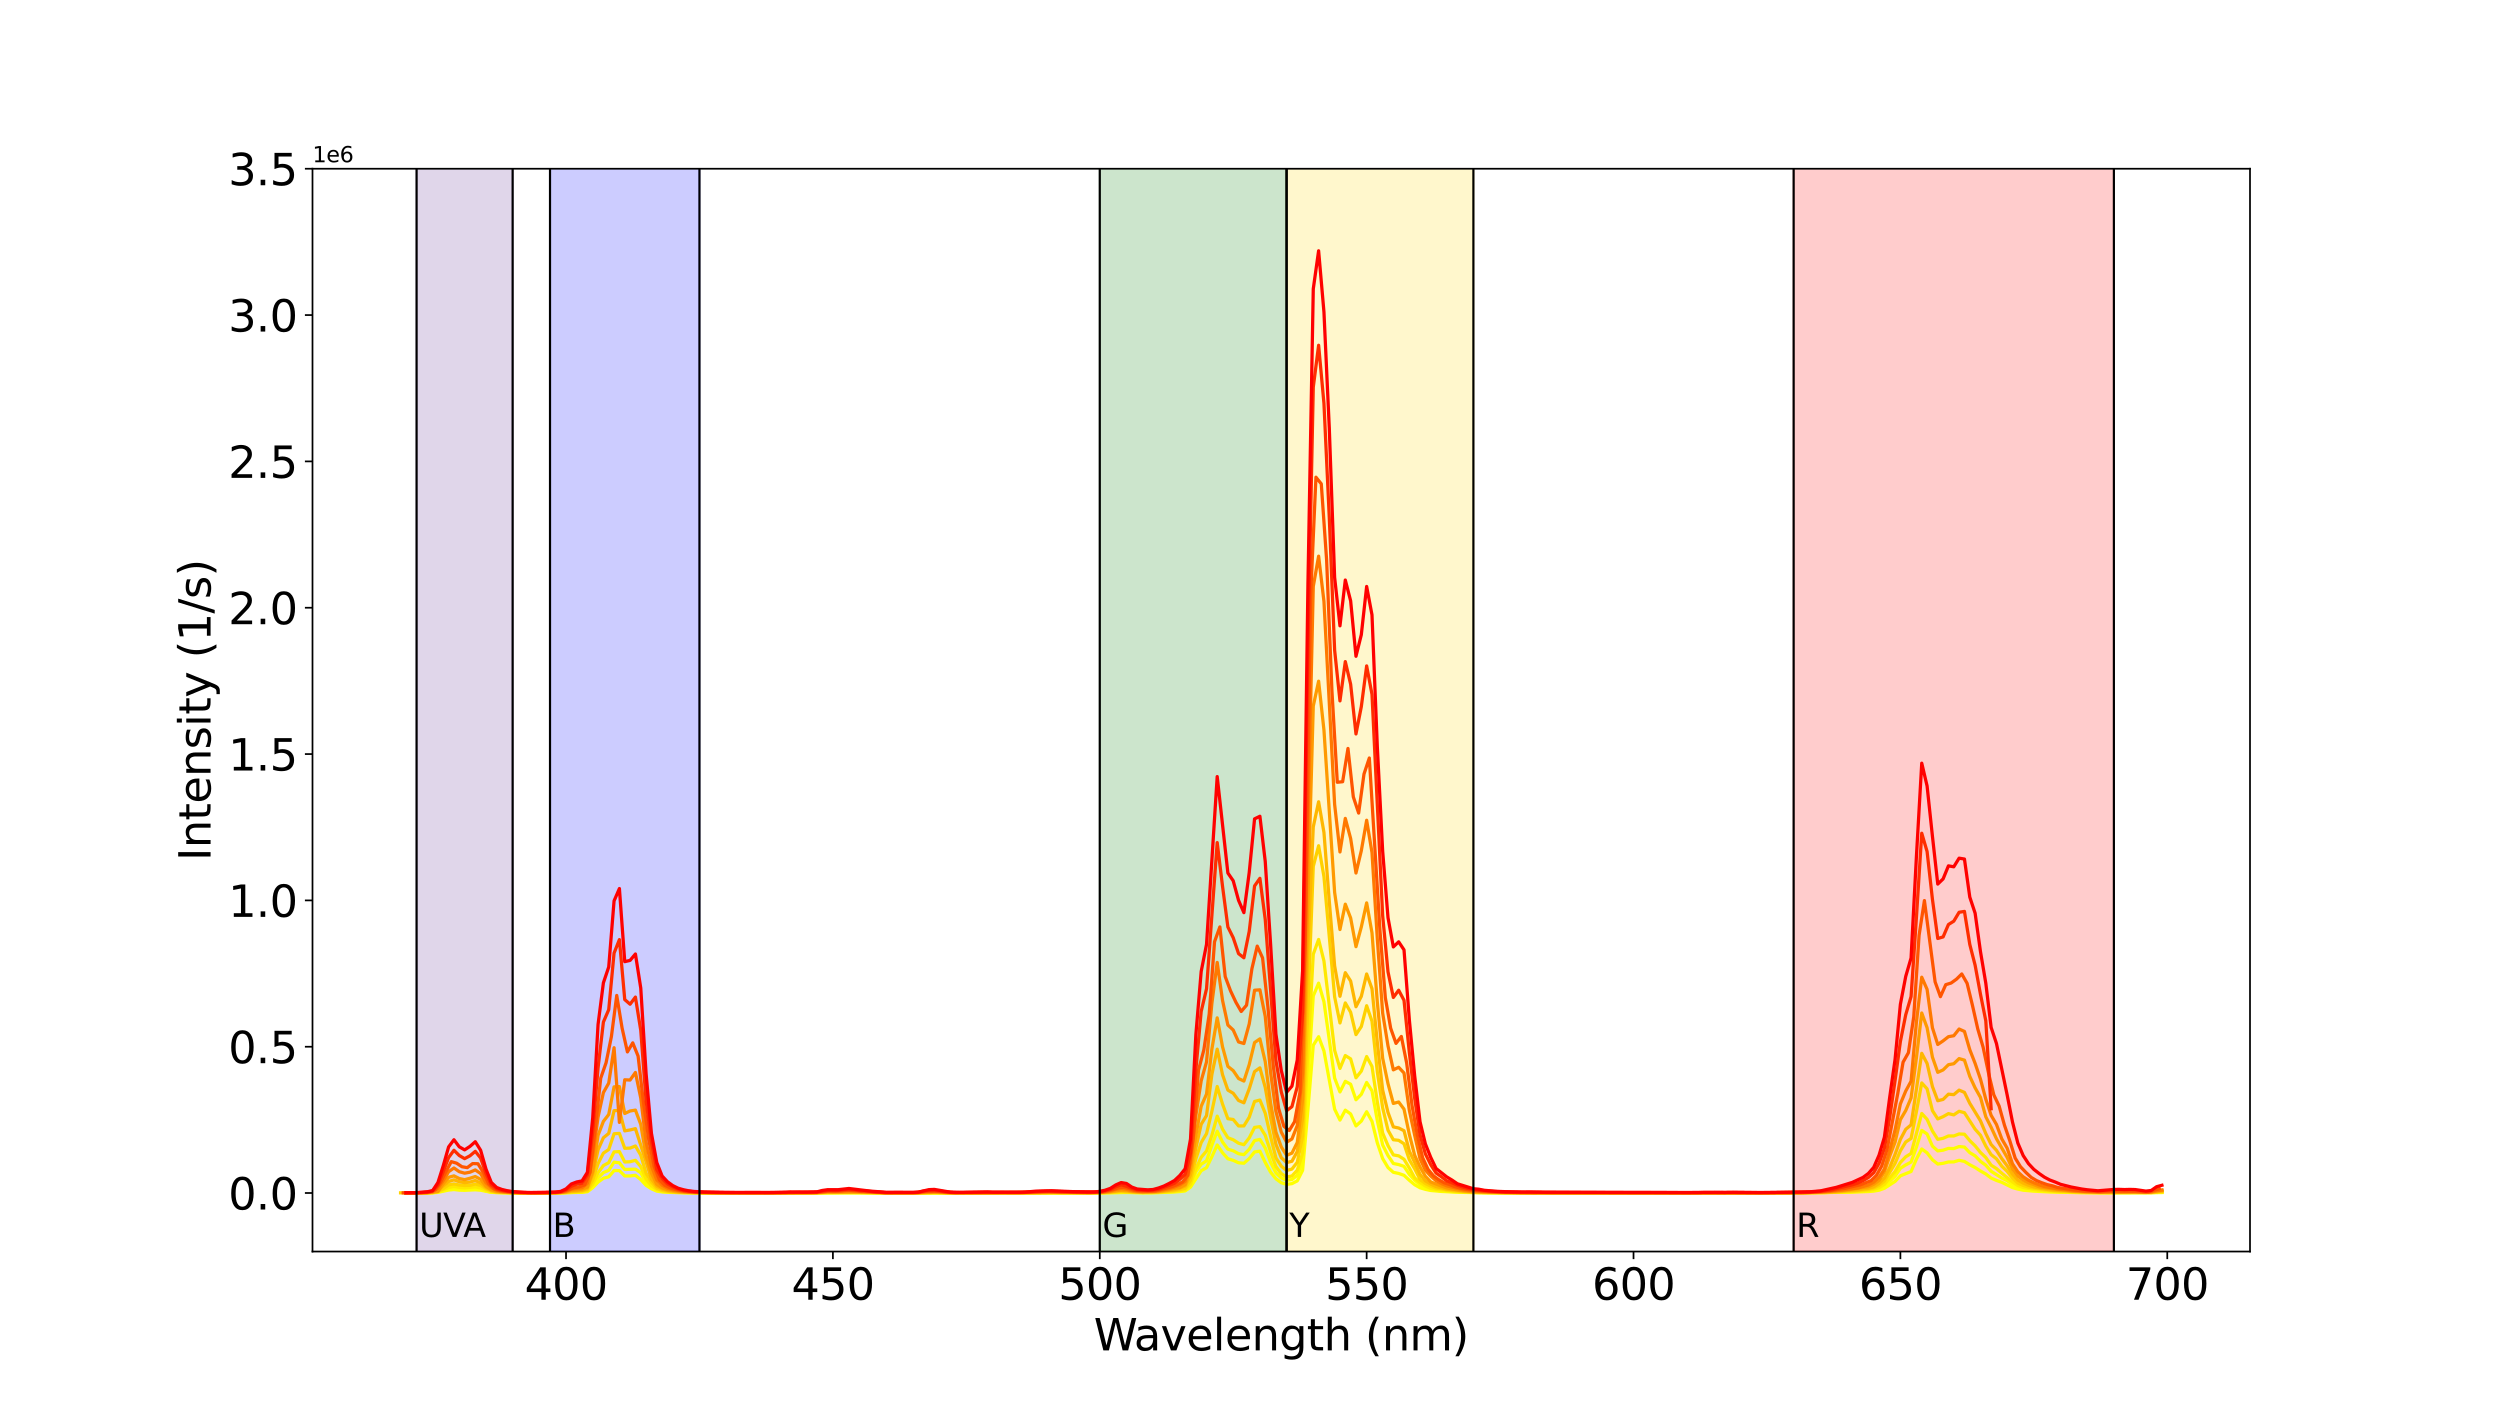 <?xml version="1.0" encoding="utf-8" standalone="no"?>
<!DOCTYPE svg PUBLIC "-//W3C//DTD SVG 1.1//EN"
  "http://www.w3.org/Graphics/SVG/1.1/DTD/svg11.dtd">
<svg xmlns:xlink="http://www.w3.org/1999/xlink" width="1152pt" height="648pt" viewBox="0 0 1152 648" xmlns="http://www.w3.org/2000/svg" version="1.1">
 <defs>
  <style type="text/css">*{stroke-linejoin: round; stroke-linecap: butt}</style>
 </defs>
 <g id="figure_1">
  <g id="patch_1">
   <path d="M 0 648 
L 1152 648 
L 1152 0 
L 0 0 
z
" style="fill: #ffffff"/>
  </g>
  <g id="axes_1">
   <g id="patch_2">
    <path d="M 144 576.72 
L 1036.8 576.72 
L 1036.8 77.76 
L 144 77.76 
z
" style="fill: #ffffff"/>
   </g>
   <g id="PolyCollection_1">
    <defs>
     <path id="m4d9929a871" d="M 236.231 -71.28 
L 191.96 -71.28 
L 191.96 -637.667 
L 236.231 -637.667 
L 236.231 -637.667 
L 236.231 -71.28 
z
" style="stroke: #663399; stroke-opacity: 0.2"/>
    </defs>
    <g clip-path="url(#pae3bebfdba)">
     <use xlink:href="#m4d9929a871" x="0" y="648" style="fill: #663399; fill-opacity: 0.2; stroke: #663399; stroke-opacity: 0.2"/>
    </g>
   </g>
   <g id="PolyCollection_2">
    <defs>
     <path id="m96d0d1ee22" d="M 322.314 -71.28 
L 253.448 -71.28 
L 253.448 -637.667 
L 322.314 -637.667 
L 322.314 -637.667 
L 322.314 -71.28 
z
" style="stroke: #0000ff; stroke-opacity: 0.2"/>
    </defs>
    <g clip-path="url(#pae3bebfdba)">
     <use xlink:href="#m96d0d1ee22" x="0" y="648" style="fill: #0000ff; fill-opacity: 0.2; stroke: #0000ff; stroke-opacity: 0.2"/>
    </g>
   </g>
   <g id="PolyCollection_3">
    <defs>
     <path id="m13f01f13e1" d="M 592.86 -71.28 
L 506.777 -71.28 
L 506.777 -637.667 
L 592.86 -637.667 
L 592.86 -637.667 
L 592.86 -71.28 
z
" style="stroke: #008000; stroke-opacity: 0.2"/>
    </defs>
    <g clip-path="url(#pae3bebfdba)">
     <use xlink:href="#m13f01f13e1" x="0" y="648" style="fill: #008000; fill-opacity: 0.2; stroke: #008000; stroke-opacity: 0.2"/>
    </g>
   </g>
   <g id="PolyCollection_4">
    <defs>
     <path id="m89b5e23477" d="M 678.942 -71.28 
L 592.86 -71.28 
L 592.86 -637.667 
L 678.942 -637.667 
L 678.942 -637.667 
L 678.942 -71.28 
z
" style="stroke: #ffd700; stroke-opacity: 0.2"/>
    </defs>
    <g clip-path="url(#pae3bebfdba)">
     <use xlink:href="#m89b5e23477" x="0" y="648" style="fill: #ffd700; fill-opacity: 0.2; stroke: #ffd700; stroke-opacity: 0.2"/>
    </g>
   </g>
   <g id="PolyCollection_5">
    <defs>
     <path id="me1878e9922" d="M 974.083 -71.28 
L 826.512 -71.28 
L 826.512 -637.667 
L 974.083 -637.667 
L 974.083 -637.667 
L 974.083 -71.28 
z
" style="stroke: #ff0000; stroke-opacity: 0.2"/>
    </defs>
    <g clip-path="url(#pae3bebfdba)">
     <use xlink:href="#me1878e9922" x="0" y="648" style="fill: #ff0000; fill-opacity: 0.2; stroke: #ff0000; stroke-opacity: 0.2"/>
    </g>
   </g>
   <g id="matplotlib.axis_1">
    <g id="xtick_1">
     <g id="line2d_1">
      <defs>
       <path id="m16ff7da521" d="M 0 0 
L 0 3.5 
" style="stroke: #000000; stroke-width: 0.8"/>
      </defs>
      <g>
       <use xlink:href="#m16ff7da521" x="260.826" y="576.72" style="stroke: #000000; stroke-width: 0.8"/>
      </g>
     </g>
     <g id="text_1">
      <!-- 400 -->
      <g transform="translate(241.739 598.917) scale(0.2 -0.2)">
       <defs>
        <path id="DejaVuSans-34" d="M 2419 4116 
L 825 1625 
L 2419 1625 
L 2419 4116 
z
M 2253 4666 
L 3047 4666 
L 3047 1625 
L 3713 1625 
L 3713 1100 
L 3047 1100 
L 3047 0 
L 2419 0 
L 2419 1100 
L 313 1100 
L 313 1709 
L 2253 4666 
z
" transform="scale(0.016)"/>
        <path id="DejaVuSans-30" d="M 2034 4250 
Q 1547 4250 1301 3770 
Q 1056 3291 1056 2328 
Q 1056 1369 1301 889 
Q 1547 409 2034 409 
Q 2525 409 2770 889 
Q 3016 1369 3016 2328 
Q 3016 3291 2770 3770 
Q 2525 4250 2034 4250 
z
M 2034 4750 
Q 2819 4750 3233 4129 
Q 3647 3509 3647 2328 
Q 3647 1150 3233 529 
Q 2819 -91 2034 -91 
Q 1250 -91 836 529 
Q 422 1150 422 2328 
Q 422 3509 836 4129 
Q 1250 4750 2034 4750 
z
" transform="scale(0.016)"/>
       </defs>
       <use xlink:href="#DejaVuSans-34"/>
       <use xlink:href="#DejaVuSans-30" x="63.623"/>
       <use xlink:href="#DejaVuSans-30" x="127.246"/>
      </g>
     </g>
    </g>
    <g id="xtick_2">
     <g id="line2d_2">
      <g>
       <use xlink:href="#m16ff7da521" x="383.802" y="576.72" style="stroke: #000000; stroke-width: 0.8"/>
      </g>
     </g>
     <g id="text_2">
      <!-- 450 -->
      <g transform="translate(364.714 598.917) scale(0.2 -0.2)">
       <defs>
        <path id="DejaVuSans-35" d="M 691 4666 
L 3169 4666 
L 3169 4134 
L 1269 4134 
L 1269 2991 
Q 1406 3038 1543 3061 
Q 1681 3084 1819 3084 
Q 2600 3084 3056 2656 
Q 3513 2228 3513 1497 
Q 3513 744 3044 326 
Q 2575 -91 1722 -91 
Q 1428 -91 1123 -41 
Q 819 9 494 109 
L 494 744 
Q 775 591 1075 516 
Q 1375 441 1709 441 
Q 2250 441 2565 725 
Q 2881 1009 2881 1497 
Q 2881 1984 2565 2268 
Q 2250 2553 1709 2553 
Q 1456 2553 1204 2497 
Q 953 2441 691 2322 
L 691 4666 
z
" transform="scale(0.016)"/>
       </defs>
       <use xlink:href="#DejaVuSans-34"/>
       <use xlink:href="#DejaVuSans-35" x="63.623"/>
       <use xlink:href="#DejaVuSans-30" x="127.246"/>
      </g>
     </g>
    </g>
    <g id="xtick_3">
     <g id="line2d_3">
      <g>
       <use xlink:href="#m16ff7da521" x="506.777" y="576.72" style="stroke: #000000; stroke-width: 0.8"/>
      </g>
     </g>
     <g id="text_3">
      <!-- 500 -->
      <g transform="translate(487.689 598.917) scale(0.2 -0.2)">
       <use xlink:href="#DejaVuSans-35"/>
       <use xlink:href="#DejaVuSans-30" x="63.623"/>
       <use xlink:href="#DejaVuSans-30" x="127.246"/>
      </g>
     </g>
    </g>
    <g id="xtick_4">
     <g id="line2d_4">
      <g>
       <use xlink:href="#m16ff7da521" x="629.752" y="576.72" style="stroke: #000000; stroke-width: 0.8"/>
      </g>
     </g>
     <g id="text_4">
      <!-- 550 -->
      <g transform="translate(610.665 598.917) scale(0.2 -0.2)">
       <use xlink:href="#DejaVuSans-35"/>
       <use xlink:href="#DejaVuSans-35" x="63.623"/>
       <use xlink:href="#DejaVuSans-30" x="127.246"/>
      </g>
     </g>
    </g>
    <g id="xtick_5">
     <g id="line2d_5">
      <g>
       <use xlink:href="#m16ff7da521" x="752.727" y="576.72" style="stroke: #000000; stroke-width: 0.8"/>
      </g>
     </g>
     <g id="text_5">
      <!-- 600 -->
      <g transform="translate(733.64 598.917) scale(0.2 -0.2)">
       <defs>
        <path id="DejaVuSans-36" d="M 2113 2584 
Q 1688 2584 1439 2293 
Q 1191 2003 1191 1497 
Q 1191 994 1439 701 
Q 1688 409 2113 409 
Q 2538 409 2786 701 
Q 3034 994 3034 1497 
Q 3034 2003 2786 2293 
Q 2538 2584 2113 2584 
z
M 3366 4563 
L 3366 3988 
Q 3128 4100 2886 4159 
Q 2644 4219 2406 4219 
Q 1781 4219 1451 3797 
Q 1122 3375 1075 2522 
Q 1259 2794 1537 2939 
Q 1816 3084 2150 3084 
Q 2853 3084 3261 2657 
Q 3669 2231 3669 1497 
Q 3669 778 3244 343 
Q 2819 -91 2113 -91 
Q 1303 -91 875 529 
Q 447 1150 447 2328 
Q 447 3434 972 4092 
Q 1497 4750 2381 4750 
Q 2619 4750 2861 4703 
Q 3103 4656 3366 4563 
z
" transform="scale(0.016)"/>
       </defs>
       <use xlink:href="#DejaVuSans-36"/>
       <use xlink:href="#DejaVuSans-30" x="63.623"/>
       <use xlink:href="#DejaVuSans-30" x="127.246"/>
      </g>
     </g>
    </g>
    <g id="xtick_6">
     <g id="line2d_6">
      <g>
       <use xlink:href="#m16ff7da521" x="875.702" y="576.72" style="stroke: #000000; stroke-width: 0.8"/>
      </g>
     </g>
     <g id="text_6">
      <!-- 650 -->
      <g transform="translate(856.615 598.917) scale(0.2 -0.2)">
       <use xlink:href="#DejaVuSans-36"/>
       <use xlink:href="#DejaVuSans-35" x="63.623"/>
       <use xlink:href="#DejaVuSans-30" x="127.246"/>
      </g>
     </g>
    </g>
    <g id="xtick_7">
     <g id="line2d_7">
      <g>
       <use xlink:href="#m16ff7da521" x="998.678" y="576.72" style="stroke: #000000; stroke-width: 0.8"/>
      </g>
     </g>
     <g id="text_7">
      <!-- 700 -->
      <g transform="translate(979.59 598.917) scale(0.2 -0.2)">
       <defs>
        <path id="DejaVuSans-37" d="M 525 4666 
L 3525 4666 
L 3525 4397 
L 1831 0 
L 1172 0 
L 2766 4134 
L 525 4134 
L 525 4666 
z
" transform="scale(0.016)"/>
       </defs>
       <use xlink:href="#DejaVuSans-37"/>
       <use xlink:href="#DejaVuSans-30" x="63.623"/>
       <use xlink:href="#DejaVuSans-30" x="127.246"/>
      </g>
     </g>
    </g>
    <g id="text_8">
     <!-- Wavelength (nm) -->
     <g transform="translate(504.016 622.273) scale(0.2 -0.2)">
      <defs>
       <path id="DejaVuSans-57" d="M 213 4666 
L 850 4666 
L 1831 722 
L 2809 4666 
L 3519 4666 
L 4500 722 
L 5478 4666 
L 6119 4666 
L 4947 0 
L 4153 0 
L 3169 4050 
L 2175 0 
L 1381 0 
L 213 4666 
z
" transform="scale(0.016)"/>
       <path id="DejaVuSans-61" d="M 2194 1759 
Q 1497 1759 1228 1600 
Q 959 1441 959 1056 
Q 959 750 1161 570 
Q 1363 391 1709 391 
Q 2188 391 2477 730 
Q 2766 1069 2766 1631 
L 2766 1759 
L 2194 1759 
z
M 3341 1997 
L 3341 0 
L 2766 0 
L 2766 531 
Q 2569 213 2275 61 
Q 1981 -91 1556 -91 
Q 1019 -91 701 211 
Q 384 513 384 1019 
Q 384 1609 779 1909 
Q 1175 2209 1959 2209 
L 2766 2209 
L 2766 2266 
Q 2766 2663 2505 2880 
Q 2244 3097 1772 3097 
Q 1472 3097 1187 3025 
Q 903 2953 641 2809 
L 641 3341 
Q 956 3463 1253 3523 
Q 1550 3584 1831 3584 
Q 2591 3584 2966 3190 
Q 3341 2797 3341 1997 
z
" transform="scale(0.016)"/>
       <path id="DejaVuSans-76" d="M 191 3500 
L 800 3500 
L 1894 563 
L 2988 3500 
L 3597 3500 
L 2284 0 
L 1503 0 
L 191 3500 
z
" transform="scale(0.016)"/>
       <path id="DejaVuSans-65" d="M 3597 1894 
L 3597 1613 
L 953 1613 
Q 991 1019 1311 708 
Q 1631 397 2203 397 
Q 2534 397 2845 478 
Q 3156 559 3463 722 
L 3463 178 
Q 3153 47 2828 -22 
Q 2503 -91 2169 -91 
Q 1331 -91 842 396 
Q 353 884 353 1716 
Q 353 2575 817 3079 
Q 1281 3584 2069 3584 
Q 2775 3584 3186 3129 
Q 3597 2675 3597 1894 
z
M 3022 2063 
Q 3016 2534 2758 2815 
Q 2500 3097 2075 3097 
Q 1594 3097 1305 2825 
Q 1016 2553 972 2059 
L 3022 2063 
z
" transform="scale(0.016)"/>
       <path id="DejaVuSans-6c" d="M 603 4863 
L 1178 4863 
L 1178 0 
L 603 0 
L 603 4863 
z
" transform="scale(0.016)"/>
       <path id="DejaVuSans-6e" d="M 3513 2113 
L 3513 0 
L 2938 0 
L 2938 2094 
Q 2938 2591 2744 2837 
Q 2550 3084 2163 3084 
Q 1697 3084 1428 2787 
Q 1159 2491 1159 1978 
L 1159 0 
L 581 0 
L 581 3500 
L 1159 3500 
L 1159 2956 
Q 1366 3272 1645 3428 
Q 1925 3584 2291 3584 
Q 2894 3584 3203 3211 
Q 3513 2838 3513 2113 
z
" transform="scale(0.016)"/>
       <path id="DejaVuSans-67" d="M 2906 1791 
Q 2906 2416 2648 2759 
Q 2391 3103 1925 3103 
Q 1463 3103 1205 2759 
Q 947 2416 947 1791 
Q 947 1169 1205 825 
Q 1463 481 1925 481 
Q 2391 481 2648 825 
Q 2906 1169 2906 1791 
z
M 3481 434 
Q 3481 -459 3084 -895 
Q 2688 -1331 1869 -1331 
Q 1566 -1331 1297 -1286 
Q 1028 -1241 775 -1147 
L 775 -588 
Q 1028 -725 1275 -790 
Q 1522 -856 1778 -856 
Q 2344 -856 2625 -561 
Q 2906 -266 2906 331 
L 2906 616 
Q 2728 306 2450 153 
Q 2172 0 1784 0 
Q 1141 0 747 490 
Q 353 981 353 1791 
Q 353 2603 747 3093 
Q 1141 3584 1784 3584 
Q 2172 3584 2450 3431 
Q 2728 3278 2906 2969 
L 2906 3500 
L 3481 3500 
L 3481 434 
z
" transform="scale(0.016)"/>
       <path id="DejaVuSans-74" d="M 1172 4494 
L 1172 3500 
L 2356 3500 
L 2356 3053 
L 1172 3053 
L 1172 1153 
Q 1172 725 1289 603 
Q 1406 481 1766 481 
L 2356 481 
L 2356 0 
L 1766 0 
Q 1100 0 847 248 
Q 594 497 594 1153 
L 594 3053 
L 172 3053 
L 172 3500 
L 594 3500 
L 594 4494 
L 1172 4494 
z
" transform="scale(0.016)"/>
       <path id="DejaVuSans-68" d="M 3513 2113 
L 3513 0 
L 2938 0 
L 2938 2094 
Q 2938 2591 2744 2837 
Q 2550 3084 2163 3084 
Q 1697 3084 1428 2787 
Q 1159 2491 1159 1978 
L 1159 0 
L 581 0 
L 581 4863 
L 1159 4863 
L 1159 2956 
Q 1366 3272 1645 3428 
Q 1925 3584 2291 3584 
Q 2894 3584 3203 3211 
Q 3513 2838 3513 2113 
z
" transform="scale(0.016)"/>
       <path id="DejaVuSans-20" transform="scale(0.016)"/>
       <path id="DejaVuSans-28" d="M 1984 4856 
Q 1566 4138 1362 3434 
Q 1159 2731 1159 2009 
Q 1159 1288 1364 580 
Q 1569 -128 1984 -844 
L 1484 -844 
Q 1016 -109 783 600 
Q 550 1309 550 2009 
Q 550 2706 781 3412 
Q 1013 4119 1484 4856 
L 1984 4856 
z
" transform="scale(0.016)"/>
       <path id="DejaVuSans-6d" d="M 3328 2828 
Q 3544 3216 3844 3400 
Q 4144 3584 4550 3584 
Q 5097 3584 5394 3201 
Q 5691 2819 5691 2113 
L 5691 0 
L 5113 0 
L 5113 2094 
Q 5113 2597 4934 2840 
Q 4756 3084 4391 3084 
Q 3944 3084 3684 2787 
Q 3425 2491 3425 1978 
L 3425 0 
L 2847 0 
L 2847 2094 
Q 2847 2600 2669 2842 
Q 2491 3084 2119 3084 
Q 1678 3084 1418 2786 
Q 1159 2488 1159 1978 
L 1159 0 
L 581 0 
L 581 3500 
L 1159 3500 
L 1159 2956 
Q 1356 3278 1631 3431 
Q 1906 3584 2284 3584 
Q 2666 3584 2933 3390 
Q 3200 3197 3328 2828 
z
" transform="scale(0.016)"/>
       <path id="DejaVuSans-29" d="M 513 4856 
L 1013 4856 
Q 1481 4119 1714 3412 
Q 1947 2706 1947 2009 
Q 1947 1309 1714 600 
Q 1481 -109 1013 -844 
L 513 -844 
Q 928 -128 1133 580 
Q 1338 1288 1338 2009 
Q 1338 2731 1133 3434 
Q 928 4138 513 4856 
z
" transform="scale(0.016)"/>
      </defs>
      <use xlink:href="#DejaVuSans-57"/>
      <use xlink:href="#DejaVuSans-61" x="92.502"/>
      <use xlink:href="#DejaVuSans-76" x="153.781"/>
      <use xlink:href="#DejaVuSans-65" x="212.961"/>
      <use xlink:href="#DejaVuSans-6c" x="274.484"/>
      <use xlink:href="#DejaVuSans-65" x="302.268"/>
      <use xlink:href="#DejaVuSans-6e" x="363.791"/>
      <use xlink:href="#DejaVuSans-67" x="427.17"/>
      <use xlink:href="#DejaVuSans-74" x="490.646"/>
      <use xlink:href="#DejaVuSans-68" x="529.855"/>
      <use xlink:href="#DejaVuSans-20" x="593.234"/>
      <use xlink:href="#DejaVuSans-28" x="625.021"/>
      <use xlink:href="#DejaVuSans-6e" x="664.035"/>
      <use xlink:href="#DejaVuSans-6d" x="727.414"/>
      <use xlink:href="#DejaVuSans-29" x="824.826"/>
     </g>
    </g>
   </g>
   <g id="matplotlib.axis_2">
    <g id="ytick_1">
     <g id="line2d_8">
      <defs>
       <path id="m3691cd6c15" d="M 0 0 
L -3.5 0 
" style="stroke: #000000; stroke-width: 0.8"/>
      </defs>
      <g>
       <use xlink:href="#m3691cd6c15" x="144" y="549.749" style="stroke: #000000; stroke-width: 0.8"/>
      </g>
     </g>
     <g id="text_9">
      <!-- 0.0 -->
      <g transform="translate(105.194 557.348) scale(0.2 -0.2)">
       <defs>
        <path id="DejaVuSans-2e" d="M 684 794 
L 1344 794 
L 1344 0 
L 684 0 
L 684 794 
z
" transform="scale(0.016)"/>
       </defs>
       <use xlink:href="#DejaVuSans-30"/>
       <use xlink:href="#DejaVuSans-2e" x="63.623"/>
       <use xlink:href="#DejaVuSans-30" x="95.41"/>
      </g>
     </g>
    </g>
    <g id="ytick_2">
     <g id="line2d_9">
      <g>
       <use xlink:href="#m3691cd6c15" x="144" y="482.322" style="stroke: #000000; stroke-width: 0.8"/>
      </g>
     </g>
     <g id="text_10">
      <!-- 0.5 -->
      <g transform="translate(105.194 489.921) scale(0.2 -0.2)">
       <use xlink:href="#DejaVuSans-30"/>
       <use xlink:href="#DejaVuSans-2e" x="63.623"/>
       <use xlink:href="#DejaVuSans-35" x="95.41"/>
      </g>
     </g>
    </g>
    <g id="ytick_3">
     <g id="line2d_10">
      <g>
       <use xlink:href="#m3691cd6c15" x="144" y="414.895" style="stroke: #000000; stroke-width: 0.8"/>
      </g>
     </g>
     <g id="text_11">
      <!-- 1.0 -->
      <g transform="translate(105.194 422.494) scale(0.2 -0.2)">
       <defs>
        <path id="DejaVuSans-31" d="M 794 531 
L 1825 531 
L 1825 4091 
L 703 3866 
L 703 4441 
L 1819 4666 
L 2450 4666 
L 2450 531 
L 3481 531 
L 3481 0 
L 794 0 
L 794 531 
z
" transform="scale(0.016)"/>
       </defs>
       <use xlink:href="#DejaVuSans-31"/>
       <use xlink:href="#DejaVuSans-2e" x="63.623"/>
       <use xlink:href="#DejaVuSans-30" x="95.41"/>
      </g>
     </g>
    </g>
    <g id="ytick_4">
     <g id="line2d_11">
      <g>
       <use xlink:href="#m3691cd6c15" x="144" y="347.468" style="stroke: #000000; stroke-width: 0.8"/>
      </g>
     </g>
     <g id="text_12">
      <!-- 1.5 -->
      <g transform="translate(105.194 355.067) scale(0.2 -0.2)">
       <use xlink:href="#DejaVuSans-31"/>
       <use xlink:href="#DejaVuSans-2e" x="63.623"/>
       <use xlink:href="#DejaVuSans-35" x="95.41"/>
      </g>
     </g>
    </g>
    <g id="ytick_5">
     <g id="line2d_12">
      <g>
       <use xlink:href="#m3691cd6c15" x="144" y="280.041" style="stroke: #000000; stroke-width: 0.8"/>
      </g>
     </g>
     <g id="text_13">
      <!-- 2.0 -->
      <g transform="translate(105.194 287.64) scale(0.2 -0.2)">
       <defs>
        <path id="DejaVuSans-32" d="M 1228 531 
L 3431 531 
L 3431 0 
L 469 0 
L 469 531 
Q 828 903 1448 1529 
Q 2069 2156 2228 2338 
Q 2531 2678 2651 2914 
Q 2772 3150 2772 3378 
Q 2772 3750 2511 3984 
Q 2250 4219 1831 4219 
Q 1534 4219 1204 4116 
Q 875 4013 500 3803 
L 500 4441 
Q 881 4594 1212 4672 
Q 1544 4750 1819 4750 
Q 2544 4750 2975 4387 
Q 3406 4025 3406 3419 
Q 3406 3131 3298 2873 
Q 3191 2616 2906 2266 
Q 2828 2175 2409 1742 
Q 1991 1309 1228 531 
z
" transform="scale(0.016)"/>
       </defs>
       <use xlink:href="#DejaVuSans-32"/>
       <use xlink:href="#DejaVuSans-2e" x="63.623"/>
       <use xlink:href="#DejaVuSans-30" x="95.41"/>
      </g>
     </g>
    </g>
    <g id="ytick_6">
     <g id="line2d_13">
      <g>
       <use xlink:href="#m3691cd6c15" x="144" y="212.614" style="stroke: #000000; stroke-width: 0.8"/>
      </g>
     </g>
     <g id="text_14">
      <!-- 2.5 -->
      <g transform="translate(105.194 220.212) scale(0.2 -0.2)">
       <use xlink:href="#DejaVuSans-32"/>
       <use xlink:href="#DejaVuSans-2e" x="63.623"/>
       <use xlink:href="#DejaVuSans-35" x="95.41"/>
      </g>
     </g>
    </g>
    <g id="ytick_7">
     <g id="line2d_14">
      <g>
       <use xlink:href="#m3691cd6c15" x="144" y="145.187" style="stroke: #000000; stroke-width: 0.8"/>
      </g>
     </g>
     <g id="text_15">
      <!-- 3.0 -->
      <g transform="translate(105.194 152.785) scale(0.2 -0.2)">
       <defs>
        <path id="DejaVuSans-33" d="M 2597 2516 
Q 3050 2419 3304 2112 
Q 3559 1806 3559 1356 
Q 3559 666 3084 287 
Q 2609 -91 1734 -91 
Q 1441 -91 1130 -33 
Q 819 25 488 141 
L 488 750 
Q 750 597 1062 519 
Q 1375 441 1716 441 
Q 2309 441 2620 675 
Q 2931 909 2931 1356 
Q 2931 1769 2642 2001 
Q 2353 2234 1838 2234 
L 1294 2234 
L 1294 2753 
L 1863 2753 
Q 2328 2753 2575 2939 
Q 2822 3125 2822 3475 
Q 2822 3834 2567 4026 
Q 2313 4219 1838 4219 
Q 1578 4219 1281 4162 
Q 984 4106 628 3988 
L 628 4550 
Q 988 4650 1302 4700 
Q 1616 4750 1894 4750 
Q 2613 4750 3031 4423 
Q 3450 4097 3450 3541 
Q 3450 3153 3228 2886 
Q 3006 2619 2597 2516 
z
" transform="scale(0.016)"/>
       </defs>
       <use xlink:href="#DejaVuSans-33"/>
       <use xlink:href="#DejaVuSans-2e" x="63.623"/>
       <use xlink:href="#DejaVuSans-30" x="95.41"/>
      </g>
     </g>
    </g>
    <g id="ytick_8">
     <g id="line2d_15">
      <g>
       <use xlink:href="#m3691cd6c15" x="144" y="77.76" style="stroke: #000000; stroke-width: 0.8"/>
      </g>
     </g>
     <g id="text_16">
      <!-- 3.5 -->
      <g transform="translate(105.194 85.358) scale(0.2 -0.2)">
       <use xlink:href="#DejaVuSans-33"/>
       <use xlink:href="#DejaVuSans-2e" x="63.623"/>
       <use xlink:href="#DejaVuSans-35" x="95.41"/>
      </g>
     </g>
    </g>
    <g id="text_17">
     <!-- Intensity (1/s) -->
     <g transform="translate(97.034 396.687) rotate(-90) scale(0.2 -0.2)">
      <defs>
       <path id="DejaVuSans-49" d="M 628 4666 
L 1259 4666 
L 1259 0 
L 628 0 
L 628 4666 
z
" transform="scale(0.016)"/>
       <path id="DejaVuSans-73" d="M 2834 3397 
L 2834 2853 
Q 2591 2978 2328 3040 
Q 2066 3103 1784 3103 
Q 1356 3103 1142 2972 
Q 928 2841 928 2578 
Q 928 2378 1081 2264 
Q 1234 2150 1697 2047 
L 1894 2003 
Q 2506 1872 2764 1633 
Q 3022 1394 3022 966 
Q 3022 478 2636 193 
Q 2250 -91 1575 -91 
Q 1294 -91 989 -36 
Q 684 19 347 128 
L 347 722 
Q 666 556 975 473 
Q 1284 391 1588 391 
Q 1994 391 2212 530 
Q 2431 669 2431 922 
Q 2431 1156 2273 1281 
Q 2116 1406 1581 1522 
L 1381 1569 
Q 847 1681 609 1914 
Q 372 2147 372 2553 
Q 372 3047 722 3315 
Q 1072 3584 1716 3584 
Q 2034 3584 2315 3537 
Q 2597 3491 2834 3397 
z
" transform="scale(0.016)"/>
       <path id="DejaVuSans-69" d="M 603 3500 
L 1178 3500 
L 1178 0 
L 603 0 
L 603 3500 
z
M 603 4863 
L 1178 4863 
L 1178 4134 
L 603 4134 
L 603 4863 
z
" transform="scale(0.016)"/>
       <path id="DejaVuSans-79" d="M 2059 -325 
Q 1816 -950 1584 -1140 
Q 1353 -1331 966 -1331 
L 506 -1331 
L 506 -850 
L 844 -850 
Q 1081 -850 1212 -737 
Q 1344 -625 1503 -206 
L 1606 56 
L 191 3500 
L 800 3500 
L 1894 763 
L 2988 3500 
L 3597 3500 
L 2059 -325 
z
" transform="scale(0.016)"/>
       <path id="DejaVuSans-2f" d="M 1625 4666 
L 2156 4666 
L 531 -594 
L 0 -594 
L 1625 4666 
z
" transform="scale(0.016)"/>
      </defs>
      <use xlink:href="#DejaVuSans-49"/>
      <use xlink:href="#DejaVuSans-6e" x="29.492"/>
      <use xlink:href="#DejaVuSans-74" x="92.871"/>
      <use xlink:href="#DejaVuSans-65" x="132.08"/>
      <use xlink:href="#DejaVuSans-6e" x="193.604"/>
      <use xlink:href="#DejaVuSans-73" x="256.982"/>
      <use xlink:href="#DejaVuSans-69" x="309.082"/>
      <use xlink:href="#DejaVuSans-74" x="336.865"/>
      <use xlink:href="#DejaVuSans-79" x="376.074"/>
      <use xlink:href="#DejaVuSans-20" x="435.254"/>
      <use xlink:href="#DejaVuSans-28" x="467.041"/>
      <use xlink:href="#DejaVuSans-31" x="506.055"/>
      <use xlink:href="#DejaVuSans-2f" x="569.678"/>
      <use xlink:href="#DejaVuSans-73" x="603.369"/>
      <use xlink:href="#DejaVuSans-29" x="655.469"/>
     </g>
    </g>
    <g id="text_18">
     <!-- 1e6 -->
     <g transform="translate(144 74.76) scale(0.1 -0.1)">
      <use xlink:href="#DejaVuSans-31"/>
      <use xlink:href="#DejaVuSans-65" x="63.623"/>
      <use xlink:href="#DejaVuSans-36" x="125.146"/>
     </g>
    </g>
   </g>
   <g id="line2d_16">
    <path d="M 187.041 549.72 
L 199.339 549.636 
L 201.798 549.445 
L 206.717 548.384 
L 209.177 548.14 
L 211.636 548.419 
L 214.096 548.496 
L 219.015 548.26 
L 221.474 548.449 
L 226.393 549.44 
L 231.312 549.613 
L 238.691 549.683 
L 255.907 549.687 
L 260.826 549.633 
L 265.745 549.466 
L 268.205 549.419 
L 270.664 549.142 
L 273.124 547.294 
L 275.583 544.707 
L 278.043 542.951 
L 280.502 542.279 
L 282.962 539.392 
L 285.421 539.418 
L 287.881 541.88 
L 290.34 541.878 
L 292.8 541.559 
L 295.26 543.532 
L 297.719 546.216 
L 300.179 547.781 
L 302.638 548.871 
L 305.098 549.241 
L 310.017 549.497 
L 317.395 549.666 
L 337.071 549.705 
L 371.504 549.682 
L 499.398 549.69 
L 509.236 549.653 
L 519.074 549.49 
L 526.453 549.622 
L 533.831 549.554 
L 541.21 549.262 
L 543.669 549.074 
L 546.129 548.749 
L 548.588 547.001 
L 553.507 539.464 
L 555.967 538.079 
L 558.426 533.019 
L 560.886 527.616 
L 563.345 531.202 
L 565.805 533.949 
L 568.264 534.692 
L 570.724 535.809 
L 573.183 536.024 
L 575.643 533.858 
L 578.102 530.817 
L 580.562 530.459 
L 583.021 535.667 
L 585.481 540.111 
L 587.94 543.191 
L 590.4 544.997 
L 592.86 545.758 
L 595.319 545.417 
L 597.779 544.153 
L 600.238 539.294 
L 602.698 511.303 
L 605.157 481.669 
L 607.617 477.715 
L 610.076 484.278 
L 614.995 511.103 
L 617.455 516.137 
L 619.914 511.56 
L 622.374 513.299 
L 624.833 518.819 
L 627.293 516.604 
L 629.752 512.289 
L 632.212 516.704 
L 634.671 526.655 
L 637.131 533.882 
L 639.59 538.003 
L 642.05 540.201 
L 644.509 540.728 
L 646.969 541.582 
L 649.428 543.868 
L 651.888 545.925 
L 654.347 547.326 
L 656.807 548.047 
L 659.266 548.572 
L 664.185 549.01 
L 671.564 549.391 
L 681.402 549.608 
L 733.051 549.706 
L 755.187 549.69 
L 784.701 549.711 
L 851.107 549.425 
L 860.945 549.063 
L 863.405 548.86 
L 865.864 548.444 
L 868.324 547.568 
L 873.243 544.391 
L 875.702 541.832 
L 880.621 539.827 
L 883.081 534.111 
L 885.54 529.438 
L 888 531.236 
L 890.46 534.42 
L 892.919 536.388 
L 895.379 536.055 
L 897.838 535.431 
L 900.298 535.412 
L 902.757 534.659 
L 905.217 535.191 
L 907.676 536.709 
L 910.136 538.001 
L 912.595 539.591 
L 915.055 540.974 
L 917.514 542.846 
L 919.974 543.942 
L 922.433 544.806 
L 927.352 547.247 
L 929.812 547.926 
L 932.271 548.451 
L 937.19 548.892 
L 944.569 549.273 
L 959.326 549.594 
L 974.083 549.618 
L 993.759 549.566 
L 996.218 549.52 
L 996.218 549.52 
" clip-path="url(#pae3bebfdba)" style="fill: none; stroke: #ffff00; stroke-width: 1.5; stroke-linecap: square"/>
   </g>
   <g id="line2d_17">
    <path d="M 187.041 549.707 
L 199.339 549.614 
L 201.798 549.253 
L 204.258 548.646 
L 206.717 547.798 
L 209.177 547.572 
L 211.636 547.849 
L 214.096 547.96 
L 219.015 547.693 
L 221.474 548.003 
L 223.934 548.783 
L 226.393 549.334 
L 228.853 549.526 
L 238.691 549.694 
L 258.367 549.662 
L 268.205 549.277 
L 270.664 548.87 
L 273.124 546.343 
L 275.583 542.801 
L 278.043 540.319 
L 280.502 539.289 
L 282.962 535.511 
L 285.421 535.841 
L 287.881 538.9 
L 292.8 538.738 
L 295.26 540.365 
L 297.719 545.073 
L 300.179 547.007 
L 302.638 548.513 
L 305.098 549.035 
L 307.557 549.294 
L 312.476 549.504 
L 319.855 549.648 
L 349.369 549.697 
L 371.504 549.686 
L 388.721 549.558 
L 393.64 549.557 
L 408.397 549.697 
L 494.479 549.659 
L 509.236 549.605 
L 519.074 549.388 
L 523.993 549.55 
L 531.372 549.559 
L 536.291 549.385 
L 543.669 548.841 
L 546.129 548.574 
L 548.588 546.775 
L 551.048 539.959 
L 553.507 536.462 
L 555.967 534.893 
L 558.426 527.718 
L 560.886 521.278 
L 563.345 526.26 
L 565.805 529.542 
L 568.264 530.274 
L 570.724 531.63 
L 573.183 532.071 
L 575.643 529.556 
L 578.102 525.591 
L 580.562 525.03 
L 583.021 529 
L 585.481 535.56 
L 587.94 540.407 
L 590.4 542.764 
L 592.86 543.891 
L 595.319 543.521 
L 597.779 541.617 
L 600.238 535.123 
L 605.157 458.936 
L 607.617 453.033 
L 610.076 461.607 
L 614.995 496.774 
L 617.455 503.171 
L 619.914 498.281 
L 622.374 499.604 
L 624.833 506.771 
L 627.293 504.256 
L 629.752 498.801 
L 632.212 502.64 
L 634.671 516.416 
L 637.131 527.601 
L 639.59 532.488 
L 642.05 536.137 
L 644.509 536.631 
L 646.969 537.464 
L 649.428 541.146 
L 651.888 543.807 
L 654.347 545.906 
L 656.807 547.281 
L 661.726 548.448 
L 664.185 548.76 
L 674.023 549.369 
L 683.861 549.607 
L 710.916 549.676 
L 740.43 549.693 
L 838.81 549.609 
L 848.648 549.358 
L 858.486 548.937 
L 860.945 548.75 
L 863.405 548.418 
L 865.864 547.85 
L 868.324 546.694 
L 873.243 541.96 
L 875.702 538.35 
L 878.162 536.791 
L 880.621 535.47 
L 883.081 528.613 
L 885.54 520.879 
L 888 522.544 
L 890.46 528.136 
L 892.919 530.345 
L 895.379 530.003 
L 897.838 529.18 
L 900.298 529.266 
L 902.757 528.332 
L 905.217 528.574 
L 907.676 531.142 
L 910.136 532.617 
L 912.595 535.144 
L 915.055 536.952 
L 917.514 539.724 
L 922.433 542.829 
L 924.893 544.028 
L 927.352 545.848 
L 929.812 547.061 
L 932.271 547.772 
L 934.731 548.204 
L 942.109 548.916 
L 956.866 549.475 
L 969.164 549.611 
L 979.002 549.576 
L 993.759 549.454 
L 996.218 549.426 
L 996.218 549.426 
" clip-path="url(#pae3bebfdba)" style="fill: none; stroke: #fffd00; stroke-width: 1.5; stroke-linecap: square"/>
   </g>
   <g id="line2d_18">
    <path d="M 187.041 549.644 
L 194.42 549.628 
L 199.339 549.538 
L 201.798 549.064 
L 204.258 548.236 
L 206.717 547.167 
L 209.177 546.738 
L 211.636 547.153 
L 214.096 547.354 
L 219.015 546.923 
L 221.474 547.39 
L 223.934 548.413 
L 226.393 549.064 
L 228.853 549.407 
L 236.231 549.615 
L 248.529 549.67 
L 258.367 549.597 
L 263.286 549.322 
L 268.205 549.123 
L 270.664 548.691 
L 273.124 545.663 
L 275.583 540.411 
L 278.043 537.094 
L 280.502 535.764 
L 282.962 530.794 
L 285.421 530.664 
L 287.881 535.447 
L 290.34 535.324 
L 292.8 534.68 
L 295.26 537.539 
L 297.719 543.37 
L 300.179 546.422 
L 302.638 548.082 
L 305.098 548.729 
L 307.557 549.105 
L 314.936 549.528 
L 322.314 549.643 
L 354.288 549.655 
L 376.423 549.643 
L 386.261 549.526 
L 391.18 549.457 
L 405.937 549.643 
L 420.694 549.672 
L 440.37 549.668 
L 506.777 549.625 
L 511.696 549.44 
L 516.615 549.196 
L 521.534 549.371 
L 526.453 549.498 
L 531.372 549.502 
L 536.291 549.275 
L 543.669 548.591 
L 546.129 548.195 
L 548.588 545.632 
L 551.048 538.546 
L 553.507 533.285 
L 555.967 530.377 
L 558.426 523.148 
L 560.886 514.32 
L 563.345 520.31 
L 565.805 524.264 
L 568.264 525.206 
L 570.724 526.784 
L 573.183 527.483 
L 575.643 524.331 
L 578.102 519.512 
L 580.562 519.15 
L 583.021 523.14 
L 585.481 530.717 
L 587.94 537.575 
L 590.4 540.782 
L 592.86 542.357 
L 595.319 541.901 
L 597.779 539.239 
L 600.238 531.376 
L 602.698 483.847 
L 605.157 439.7 
L 607.617 432.909 
L 610.076 442.836 
L 614.995 483.998 
L 617.455 492.328 
L 619.914 486.405 
L 622.374 487.932 
L 624.833 496.636 
L 627.293 493.569 
L 629.752 486.861 
L 632.212 491.413 
L 634.671 507.78 
L 637.131 522.109 
L 639.59 527.907 
L 642.05 532.178 
L 644.509 532.624 
L 646.969 534.182 
L 649.428 538.255 
L 651.888 542.77 
L 654.347 544.856 
L 656.807 546.492 
L 659.266 547.575 
L 661.726 548.097 
L 674.023 549.263 
L 681.402 549.501 
L 691.24 549.638 
L 742.889 549.68 
L 811.755 549.681 
L 824.053 549.66 
L 841.269 549.518 
L 856.026 548.906 
L 860.945 548.476 
L 863.405 548.073 
L 865.864 547.228 
L 868.324 545.788 
L 870.783 542.722 
L 873.243 539.857 
L 875.702 535.639 
L 878.162 533.048 
L 880.621 531.526 
L 885.54 513.092 
L 888 515.797 
L 890.46 521.167 
L 892.919 525.009 
L 895.379 524.539 
L 897.838 523.45 
L 900.298 523.456 
L 902.757 522.523 
L 905.217 522.64 
L 907.676 525.61 
L 910.136 528.009 
L 912.595 531.048 
L 915.055 533.375 
L 917.514 536.924 
L 919.974 538.485 
L 922.433 540.625 
L 927.352 544.631 
L 929.812 546.28 
L 932.271 547.196 
L 937.19 548.075 
L 939.65 548.442 
L 947.028 549.012 
L 956.866 549.394 
L 966.704 549.562 
L 981.461 549.534 
L 991.299 549.573 
L 996.218 549.3 
L 996.218 549.3 
" clip-path="url(#pae3bebfdba)" style="fill: none; stroke: #ffe800; stroke-width: 1.5; stroke-linecap: square"/>
   </g>
   <g id="line2d_19">
    <path d="M 184.582 549.647 
L 196.879 549.618 
L 199.339 549.484 
L 201.798 549.016 
L 204.258 547.697 
L 206.717 545.987 
L 209.177 545.562 
L 211.636 546.054 
L 214.096 546.29 
L 216.555 546.207 
L 219.015 545.639 
L 221.474 546.283 
L 223.934 547.749 
L 226.393 548.873 
L 228.853 549.337 
L 241.15 549.666 
L 255.907 549.645 
L 260.826 549.461 
L 263.286 549.154 
L 265.745 549.028 
L 268.205 548.773 
L 270.664 548.19 
L 273.124 543.755 
L 275.583 536.157 
L 278.043 531.363 
L 280.502 529.7 
L 282.962 522.43 
L 285.421 522.266 
L 287.881 529.13 
L 290.34 529.042 
L 292.8 528.063 
L 295.26 532.256 
L 297.719 540.66 
L 300.179 544.743 
L 302.638 547.519 
L 305.098 548.433 
L 307.557 548.918 
L 310.017 549.2 
L 319.855 549.552 
L 324.774 549.632 
L 337.071 549.659 
L 349.369 549.691 
L 376.423 549.589 
L 381.342 549.417 
L 388.721 549.396 
L 393.64 549.384 
L 403.478 549.626 
L 418.235 549.67 
L 428.073 549.536 
L 430.532 549.462 
L 437.911 549.653 
L 467.425 549.628 
L 474.803 549.582 
L 487.101 549.555 
L 506.777 549.579 
L 511.696 549.351 
L 516.615 548.97 
L 526.453 549.469 
L 533.831 549.347 
L 536.291 549.032 
L 541.21 548.646 
L 543.669 548.161 
L 546.129 547.534 
L 548.588 543.876 
L 551.048 533.974 
L 553.507 526.492 
L 555.967 522.389 
L 558.426 512.107 
L 560.886 500.658 
L 563.345 508.748 
L 565.805 515.491 
L 568.264 515.864 
L 570.724 518.842 
L 573.183 518.824 
L 575.643 514.827 
L 578.102 507.557 
L 580.562 506.899 
L 583.021 512.984 
L 585.481 523.654 
L 587.94 533.546 
L 590.4 537.355 
L 592.86 539.355 
L 595.319 538.714 
L 597.779 535.596 
L 600.238 523.633 
L 602.698 463.973 
L 605.157 399.256 
L 607.617 389.725 
L 610.076 403.953 
L 614.995 459.351 
L 617.455 471.376 
L 619.914 462.153 
L 622.374 466.431 
L 624.833 476.747 
L 627.293 473.021 
L 629.752 463.444 
L 632.212 470.578 
L 634.671 493.945 
L 637.131 510.49 
L 639.59 520.803 
L 642.05 525.194 
L 644.509 525.461 
L 646.969 527.056 
L 649.428 534.419 
L 651.888 538.554 
L 654.347 543.504 
L 656.807 545.368 
L 659.266 546.548 
L 661.726 547.465 
L 664.185 547.753 
L 666.645 548.31 
L 671.564 548.887 
L 681.402 549.42 
L 691.24 549.601 
L 698.618 549.631 
L 713.375 549.648 
L 723.213 549.667 
L 767.484 549.653 
L 777.322 549.67 
L 792.079 549.656 
L 841.269 549.473 
L 853.567 548.82 
L 860.945 548.003 
L 863.405 547.392 
L 865.864 546.238 
L 868.324 544.315 
L 873.243 536.056 
L 875.702 530.292 
L 878.162 526.223 
L 880.621 524.595 
L 883.081 512.277 
L 885.54 499.024 
L 888 501.733 
L 890.46 511.766 
L 892.919 515.595 
L 895.379 514.551 
L 897.838 513.159 
L 900.298 513.74 
L 902.757 512.07 
L 905.217 512.737 
L 910.136 520.356 
L 912.595 523.099 
L 915.055 528.116 
L 917.514 532.056 
L 919.974 533.996 
L 922.433 537.383 
L 924.893 539.739 
L 927.352 542.857 
L 929.812 545.187 
L 932.271 546.239 
L 934.731 547.033 
L 942.109 548.24 
L 947.028 548.731 
L 961.785 549.403 
L 971.623 549.506 
L 976.542 549.484 
L 983.921 549.486 
L 991.299 549.497 
L 993.759 549.215 
L 993.759 549.215 
" clip-path="url(#pae3bebfdba)" style="fill: none; stroke: #ffd100; stroke-width: 1.5; stroke-linecap: square"/>
   </g>
   <g id="line2d_20">
    <path d="M 187.041 549.707 
L 194.42 549.64 
L 196.879 549.579 
L 199.339 549.401 
L 201.798 548.446 
L 206.717 544.456 
L 209.177 543.665 
L 211.636 544.533 
L 214.096 544.961 
L 216.555 544.702 
L 219.015 543.981 
L 221.474 545.133 
L 223.934 547.183 
L 226.393 548.569 
L 228.853 549.125 
L 233.772 549.506 
L 241.15 549.694 
L 250.988 549.679 
L 253.448 549.736 
L 260.826 549.335 
L 263.286 548.948 
L 268.205 548.517 
L 270.664 547.542 
L 273.124 540.957 
L 275.583 529.802 
L 278.043 524.278 
L 280.502 522.29 
L 282.962 511.79 
L 285.421 511.683 
L 287.881 521.102 
L 290.34 520.681 
L 292.8 520.081 
L 297.719 535.323 
L 300.179 543.317 
L 302.638 546.607 
L 305.098 547.83 
L 307.557 548.579 
L 312.476 549.27 
L 322.314 549.61 
L 371.504 549.649 
L 378.883 549.501 
L 381.342 549.377 
L 386.261 549.404 
L 391.18 549.279 
L 415.775 549.687 
L 425.613 549.525 
L 430.532 549.434 
L 447.749 549.663 
L 482.182 549.477 
L 484.641 549.432 
L 489.56 549.57 
L 509.236 549.473 
L 514.155 548.948 
L 516.615 548.569 
L 523.993 549.346 
L 531.372 549.323 
L 536.291 548.887 
L 541.21 548.159 
L 543.669 547.532 
L 546.129 546.497 
L 548.588 541.454 
L 551.048 528.986 
L 553.507 518.06 
L 555.967 514.067 
L 558.426 495.145 
L 560.886 483.455 
L 563.345 495.212 
L 565.805 502.321 
L 568.264 503.773 
L 570.724 507.111 
L 573.183 508.174 
L 575.643 501.725 
L 578.102 493.787 
L 580.562 492.067 
L 583.021 501.083 
L 585.481 514.872 
L 587.94 527.283 
L 590.4 533.431 
L 592.86 535.712 
L 595.319 535.113 
L 597.779 530.616 
L 600.238 515.144 
L 602.698 435.695 
L 605.157 381.052 
L 607.617 369.459 
L 610.076 383.604 
L 612.536 415.215 
L 614.995 445.073 
L 617.455 459.076 
L 619.914 448.22 
L 622.374 452.061 
L 624.833 463.9 
L 627.293 459.116 
L 629.752 448.807 
L 632.212 455.573 
L 634.671 480.395 
L 637.131 502.326 
L 639.59 512.62 
L 642.05 519.272 
L 644.509 519.785 
L 646.969 521.039 
L 649.428 530.454 
L 651.888 535.595 
L 654.347 541.15 
L 656.807 544.145 
L 659.266 545.586 
L 661.726 546.764 
L 666.645 547.942 
L 676.483 549.063 
L 681.402 549.308 
L 698.618 549.579 
L 710.916 549.581 
L 733.051 549.633 
L 742.889 549.626 
L 755.187 549.653 
L 765.025 549.632 
L 779.782 549.647 
L 833.891 549.581 
L 843.729 549.284 
L 848.648 548.99 
L 851.107 548.622 
L 856.026 548.256 
L 860.945 547.527 
L 863.405 546.877 
L 865.864 545.286 
L 868.324 542.837 
L 870.783 537.931 
L 873.243 531.934 
L 875.702 525.003 
L 878.162 520.385 
L 880.621 518.335 
L 885.54 485.375 
L 888 490.04 
L 890.46 500.674 
L 892.919 507.223 
L 895.379 506.616 
L 897.838 504.189 
L 900.298 504.413 
L 902.757 502.33 
L 905.217 503.374 
L 907.676 508.406 
L 912.595 516.467 
L 915.055 522.362 
L 917.514 527.404 
L 919.974 530.078 
L 922.433 533.908 
L 924.893 537.202 
L 927.352 541.011 
L 929.812 543.76 
L 932.271 545.161 
L 934.731 546.161 
L 937.19 546.917 
L 942.109 547.829 
L 944.569 548.236 
L 947.028 548.522 
L 951.947 548.762 
L 954.407 549.006 
L 969.164 549.438 
L 974.083 549.342 
L 979.002 549.342 
L 988.84 549.475 
L 991.299 549.335 
L 993.759 549.051 
L 996.218 548.913 
L 996.218 548.913 
" clip-path="url(#pae3bebfdba)" style="fill: none; stroke: #ffb700; stroke-width: 1.5; stroke-linecap: square"/>
   </g>
   <g id="line2d_21">
    <path d="M 187.041 549.684 
L 194.42 549.636 
L 196.879 549.583 
L 201.798 549.024 
L 204.258 545.511 
L 206.717 542.501 
L 209.177 541.839 
L 211.636 543.063 
L 214.096 543.589 
L 216.555 542.939 
L 219.015 542.143 
L 221.474 543.45 
L 223.934 546.576 
L 226.393 548.252 
L 228.853 548.954 
L 231.312 549.243 
L 236.231 549.57 
L 248.529 549.653 
L 255.907 549.6 
L 258.367 549.497 
L 260.826 549.203 
L 263.286 548.494 
L 265.745 548.32 
L 268.205 547.915 
L 270.664 546.979 
L 273.124 539.746 
L 275.583 523.159 
L 278.043 516.734 
L 280.502 513.562 
L 282.962 500.824 
L 285.421 500.701 
L 287.881 513.096 
L 290.34 511.946 
L 292.8 511.544 
L 295.26 518.104 
L 297.719 532.611 
L 300.179 540.576 
L 302.638 545.705 
L 305.098 547.356 
L 307.557 548.15 
L 312.476 549.049 
L 317.395 549.443 
L 327.233 549.626 
L 354.288 549.683 
L 366.585 549.606 
L 376.423 549.546 
L 381.342 549.237 
L 383.802 549.318 
L 393.64 549.233 
L 410.856 549.632 
L 423.154 549.6 
L 430.532 549.334 
L 437.911 549.608 
L 469.884 549.639 
L 487.101 549.438 
L 506.777 549.516 
L 511.696 549.084 
L 514.155 548.649 
L 516.615 548.352 
L 519.074 548.433 
L 521.534 548.905 
L 526.453 549.279 
L 533.831 549.034 
L 538.75 548.171 
L 541.21 547.556 
L 543.669 547.207 
L 546.129 545.872 
L 548.588 538.773 
L 551.048 523.273 
L 553.507 509.769 
L 555.967 504.156 
L 558.426 483.474 
L 560.886 469.035 
L 563.345 482.38 
L 565.805 491.403 
L 568.264 493.348 
L 570.724 496.981 
L 573.183 498.157 
L 575.643 490.571 
L 578.102 480.413 
L 580.562 478.705 
L 583.021 489.192 
L 585.481 508.352 
L 587.94 521.629 
L 590.4 528.485 
L 592.86 532.376 
L 595.319 531.369 
L 597.779 526.469 
L 600.238 506.646 
L 602.698 413.575 
L 605.157 325.355 
L 607.617 313.895 
L 610.076 336.41 
L 614.995 411.215 
L 617.455 428.317 
L 619.914 416.648 
L 622.374 423.005 
L 624.833 436.218 
L 627.293 427.143 
L 629.752 416.056 
L 632.212 429.853 
L 634.671 461.803 
L 637.131 487.638 
L 639.59 499.353 
L 642.05 508.46 
L 644.509 507.801 
L 646.969 511.1 
L 649.428 522.741 
L 651.888 532.38 
L 654.347 537.722 
L 656.807 542.033 
L 659.266 544.619 
L 664.185 546.532 
L 666.645 547.372 
L 671.564 548.304 
L 676.483 548.945 
L 681.402 549.241 
L 686.321 549.378 
L 693.699 549.532 
L 723.213 549.652 
L 760.106 549.671 
L 789.62 549.648 
L 801.917 549.663 
L 819.134 549.659 
L 831.431 549.587 
L 843.729 549.071 
L 851.107 548.37 
L 860.945 546.809 
L 863.405 545.697 
L 865.864 543.929 
L 868.324 539.93 
L 870.783 532.718 
L 873.243 526.268 
L 875.702 515.928 
L 878.162 511.737 
L 880.621 505.946 
L 883.081 487.409 
L 885.54 466.795 
L 888 473.563 
L 890.46 487.127 
L 892.919 494.138 
L 895.379 493.02 
L 897.838 490.617 
L 900.298 490.167 
L 902.757 487.799 
L 905.217 488.508 
L 907.676 496.014 
L 910.136 501.299 
L 912.595 505.659 
L 915.055 514.63 
L 917.514 519.457 
L 919.974 524.761 
L 924.893 533.325 
L 927.352 538.686 
L 929.812 541.922 
L 932.271 543.723 
L 934.731 545.058 
L 937.19 545.868 
L 939.65 546.873 
L 947.028 548.019 
L 954.407 548.825 
L 959.326 549.117 
L 966.704 549.4 
L 981.461 549.245 
L 986.38 549.346 
L 988.84 549.454 
L 991.299 549.304 
L 993.759 548.773 
L 996.218 548.55 
L 996.218 548.55 
" clip-path="url(#pae3bebfdba)" style="fill: none; stroke: #ff9a00; stroke-width: 1.5; stroke-linecap: square"/>
   </g>
   <g id="line2d_22">
    <path d="M 187.041 549.679 
L 194.42 549.581 
L 196.879 549.494 
L 199.339 549.18 
L 201.798 547.575 
L 204.258 544.002 
L 206.717 539.916 
L 209.177 538.216 
L 211.636 539.916 
L 214.096 540.603 
L 216.555 540.144 
L 219.015 539.104 
L 221.474 540.768 
L 223.934 545.025 
L 226.393 547.32 
L 228.853 548.562 
L 231.312 549.002 
L 233.772 549.312 
L 238.691 549.525 
L 246.069 549.633 
L 255.907 549.546 
L 258.367 549.396 
L 260.826 548.966 
L 263.286 548.035 
L 265.745 547.589 
L 268.205 547.3 
L 270.664 545.279 
L 273.124 532.727 
L 275.583 514.746 
L 278.043 503.452 
L 280.502 499.099 
L 282.962 482.801 
L 285.421 517.201 
L 287.881 497.561 
L 290.34 497.682 
L 292.8 494.199 
L 295.26 505.974 
L 297.719 526.295 
L 300.179 537.287 
L 302.638 543.714 
L 305.098 546.139 
L 307.557 547.504 
L 310.017 548.229 
L 314.936 549.026 
L 317.395 549.308 
L 327.233 549.551 
L 349.369 549.636 
L 366.585 549.524 
L 373.964 549.555 
L 376.423 549.533 
L 378.883 549.217 
L 381.342 549.028 
L 386.261 549.057 
L 391.18 548.808 
L 408.397 549.601 
L 420.694 549.613 
L 423.154 549.56 
L 425.613 549.285 
L 430.532 549.113 
L 432.992 549.167 
L 435.451 549.458 
L 440.37 549.616 
L 479.722 549.31 
L 482.182 549.206 
L 487.101 549.373 
L 492.02 549.416 
L 501.858 549.612 
L 506.777 549.412 
L 509.236 549.16 
L 511.696 548.745 
L 514.155 548.103 
L 516.615 547.651 
L 519.074 547.946 
L 521.534 548.596 
L 523.993 548.971 
L 526.453 549.078 
L 531.372 548.994 
L 533.831 548.699 
L 538.75 547.693 
L 541.21 546.977 
L 543.669 546.016 
L 546.129 544.382 
L 548.588 536.044 
L 551.048 513.971 
L 553.507 498.027 
L 555.967 489.302 
L 558.426 462.385 
L 560.886 443.503 
L 563.345 460.991 
L 565.805 472.344 
L 568.264 474.63 
L 570.724 480.123 
L 573.183 480.85 
L 575.643 471.818 
L 578.102 456.297 
L 580.562 456.111 
L 583.021 468.351 
L 585.481 494.123 
L 587.94 512.122 
L 590.4 521.632 
L 592.86 526.334 
L 595.319 524.847 
L 597.779 518.638 
L 600.238 494.532 
L 602.698 378.781 
L 605.157 270.252 
L 607.617 256.287 
L 610.076 277.132 
L 614.995 370.663 
L 617.455 392.586 
L 619.914 377.123 
L 622.374 386.376 
L 624.833 402.28 
L 627.293 392.008 
L 629.752 377.972 
L 632.212 392.851 
L 634.671 432.736 
L 637.131 466.826 
L 639.59 481.958 
L 642.05 492.989 
L 644.509 491.81 
L 646.969 494.439 
L 649.428 511.687 
L 651.888 523.167 
L 654.347 533.928 
L 656.807 539.216 
L 659.266 541.893 
L 661.726 544.061 
L 664.185 545.397 
L 666.645 546.436 
L 674.023 548.206 
L 676.483 548.573 
L 686.321 549.261 
L 701.078 549.574 
L 708.456 549.555 
L 831.431 549.555 
L 838.81 549.315 
L 848.648 548.399 
L 856.026 547.412 
L 860.945 546.025 
L 863.405 544.749 
L 865.864 542.439 
L 868.324 538.711 
L 870.783 530.046 
L 873.243 520.7 
L 875.702 508.655 
L 878.162 502.746 
L 880.621 498.224 
L 883.081 470.997 
L 885.54 450.302 
L 888 455.896 
L 890.46 473.611 
L 892.919 481.299 
L 895.379 479.63 
L 897.838 477.705 
L 900.298 477.269 
L 902.757 474.174 
L 905.217 475.285 
L 907.676 483.699 
L 910.136 490.021 
L 912.595 497.249 
L 915.055 506.487 
L 917.514 513.949 
L 919.974 518.162 
L 922.433 524.835 
L 924.893 529.052 
L 927.352 536.279 
L 929.812 539.987 
L 932.271 542.277 
L 934.731 543.87 
L 937.19 545.013 
L 939.65 545.975 
L 942.109 546.762 
L 947.028 547.632 
L 949.488 548.032 
L 951.947 548.19 
L 954.407 548.583 
L 959.326 548.974 
L 969.164 549.266 
L 974.083 549.103 
L 976.542 549.167 
L 983.921 549.079 
L 986.38 549.318 
L 988.84 549.411 
L 991.299 549.173 
L 993.759 548.654 
L 996.218 548.326 
L 996.218 548.326 
" clip-path="url(#pae3bebfdba)" style="fill: none; stroke: #ff7900; stroke-width: 1.5; stroke-linecap: square"/>
   </g>
   <g id="line2d_23">
    <path d="M 185.812 549.66 
L 190.731 549.656 
L 195.65 549.501 
L 198.109 549.327 
L 200.569 548.262 
L 203.028 544.777 
L 205.488 539.899 
L 207.947 535.286 
L 210.407 535.997 
L 212.866 537.631 
L 215.326 538.047 
L 217.785 536.179 
L 220.245 536.258 
L 222.704 540.247 
L 225.164 545.47 
L 227.623 547.772 
L 230.083 548.567 
L 235.002 549.269 
L 239.921 549.525 
L 247.299 549.629 
L 257.137 549.447 
L 259.597 549.068 
L 264.516 547.272 
L 266.975 546.857 
L 269.435 545.948 
L 271.894 540.305 
L 274.354 519.489 
L 276.813 496.819 
L 279.273 489.732 
L 281.732 477.663 
L 284.192 458.712 
L 286.651 473.705 
L 289.111 484.721 
L 291.57 480.549 
L 294.03 486.632 
L 296.489 507.826 
L 298.949 525.212 
L 301.408 537.399 
L 303.868 543.739 
L 306.327 546.14 
L 308.787 547.327 
L 311.246 548.054 
L 313.706 548.618 
L 316.165 549.01 
L 321.084 549.376 
L 330.922 549.555 
L 357.977 549.571 
L 367.815 549.475 
L 375.193 549.49 
L 377.653 549.323 
L 382.572 548.842 
L 385.031 548.94 
L 387.491 548.762 
L 389.95 548.417 
L 392.41 548.521 
L 397.329 548.959 
L 402.248 549.249 
L 407.167 549.559 
L 421.924 549.582 
L 424.383 549.345 
L 426.843 548.986 
L 431.762 548.958 
L 439.14 549.55 
L 471.114 549.537 
L 478.493 549.219 
L 483.412 549.053 
L 488.331 549.264 
L 505.547 549.377 
L 508.007 549.229 
L 512.926 548.126 
L 515.385 547.333 
L 517.845 547.098 
L 520.304 547.693 
L 522.764 548.496 
L 525.223 548.731 
L 530.142 548.873 
L 532.602 548.715 
L 539.98 546.828 
L 542.44 545.851 
L 544.899 544.661 
L 547.359 541.597 
L 549.818 524.416 
L 552.278 493.097 
L 554.737 483.772 
L 557.197 467.332 
L 559.656 433.946 
L 562.116 427.129 
L 564.575 450.01 
L 567.035 456.599 
L 569.494 461.828 
L 571.954 466.095 
L 574.413 463.178 
L 576.873 446.421 
L 579.332 435.969 
L 581.792 441.416 
L 584.251 464.005 
L 586.711 490.945 
L 589.17 510.726 
L 591.63 519.02 
L 594.089 520.934 
L 596.549 516.873 
L 599.008 503.355 
L 601.468 432.552 
L 603.927 275.186 
L 606.387 219.902 
L 608.846 222.957 
L 611.306 258.076 
L 613.765 318.574 
L 616.225 360.468 
L 618.684 360.217 
L 621.144 344.9 
L 623.603 367.197 
L 626.063 374.661 
L 628.522 356.689 
L 630.982 349.283 
L 635.901 429.01 
L 638.36 459.708 
L 640.82 473.817 
L 643.279 480.783 
L 645.739 477.606 
L 648.198 489.902 
L 650.658 509.354 
L 653.117 523.19 
L 655.577 533.549 
L 658.036 538.83 
L 660.496 541.777 
L 662.955 543.59 
L 665.415 545.006 
L 667.874 545.803 
L 670.334 546.768 
L 672.793 547.435 
L 675.253 547.962 
L 680.172 548.649 
L 690.01 549.319 
L 697.388 549.424 
L 707.226 549.543 
L 709.686 549.49 
L 714.605 549.555 
L 729.362 549.57 
L 793.309 549.573 
L 808.066 549.594 
L 830.202 549.501 
L 837.58 549.199 
L 842.499 548.793 
L 844.959 548.478 
L 847.418 547.997 
L 849.878 547.67 
L 857.256 545.969 
L 862.175 544.069 
L 864.635 541.674 
L 867.094 537.301 
L 869.554 529.676 
L 874.473 503.989 
L 876.932 489.459 
L 879.392 485.092 
L 881.851 468.525 
L 884.311 431.002 
L 886.77 414.984 
L 891.689 452.425 
L 894.149 459.251 
L 896.608 453.737 
L 899.068 452.985 
L 901.527 451.217 
L 903.987 448.801 
L 906.446 453.126 
L 908.906 463.273 
L 911.365 474.17 
L 913.825 482.569 
L 916.284 494.362 
L 918.744 504.508 
L 921.203 509.68 
L 923.663 518.517 
L 926.122 525.679 
L 928.582 533.627 
L 931.041 537.626 
L 933.501 540.219 
L 935.96 542.537 
L 938.42 544.014 
L 940.879 545.012 
L 943.339 545.861 
L 945.798 546.42 
L 948.258 547.217 
L 955.636 548.297 
L 960.555 548.789 
L 967.934 549.128 
L 970.393 548.927 
L 975.312 548.761 
L 980.231 548.851 
L 985.15 548.912 
L 990.069 549.233 
L 994.988 547.77 
L 994.988 547.77 
" clip-path="url(#pae3bebfdba)" style="fill: none; stroke: #ff5500; stroke-width: 1.5; stroke-linecap: square"/>
   </g>
   <g id="line2d_24">
    <path d="M 187.041 549.667 
L 194.42 549.493 
L 196.879 549.308 
L 199.339 548.819 
L 201.798 546.014 
L 204.258 539.887 
L 206.717 533.393 
L 209.177 530.048 
L 211.636 532.468 
L 214.096 533.902 
L 216.555 532.593 
L 219.015 530.542 
L 221.474 533.626 
L 223.934 540.745 
L 226.393 545.941 
L 228.853 547.771 
L 231.312 548.496 
L 233.772 548.928 
L 238.691 549.446 
L 246.069 549.585 
L 250.988 549.551 
L 255.907 549.405 
L 258.367 549.156 
L 260.826 548.316 
L 263.286 546.644 
L 265.745 545.66 
L 268.205 545.23 
L 270.664 541.386 
L 273.124 521.499 
L 275.583 492.1 
L 278.043 470.969 
L 280.502 465.254 
L 282.962 439.182 
L 285.421 432.982 
L 287.881 460.607 
L 290.34 462.743 
L 292.8 459.463 
L 295.26 474.804 
L 297.719 507.253 
L 300.179 526.015 
L 302.638 538.912 
L 305.098 543.125 
L 307.557 545.535 
L 310.017 546.901 
L 312.476 547.918 
L 314.936 548.592 
L 319.855 549.198 
L 322.314 549.368 
L 337.071 549.56 
L 344.45 549.546 
L 356.747 549.535 
L 366.585 549.412 
L 376.423 549.287 
L 381.342 548.561 
L 386.261 548.567 
L 388.721 548.278 
L 391.18 548.196 
L 393.64 548.291 
L 396.099 548.688 
L 398.559 548.673 
L 403.478 549.301 
L 408.397 549.551 
L 413.316 549.504 
L 420.694 549.51 
L 423.154 549.39 
L 425.613 548.84 
L 428.073 548.577 
L 430.532 548.54 
L 432.992 548.79 
L 435.451 549.164 
L 437.911 549.395 
L 440.37 549.505 
L 452.668 549.37 
L 457.587 549.435 
L 464.965 549.465 
L 469.884 549.485 
L 482.182 548.867 
L 501.858 549.428 
L 506.777 549.159 
L 509.236 548.692 
L 511.696 548.055 
L 514.155 546.834 
L 516.615 545.961 
L 519.074 546.645 
L 521.534 547.574 
L 523.993 548.308 
L 526.453 548.507 
L 528.912 548.589 
L 531.372 548.415 
L 533.831 548.008 
L 538.75 546.232 
L 541.21 545.233 
L 543.669 543.408 
L 546.129 541.164 
L 548.588 531.398 
L 551.048 493.038 
L 553.507 466.076 
L 555.967 455.635 
L 560.886 388.279 
L 563.345 408.413 
L 565.805 427.151 
L 568.264 432.101 
L 570.724 439.436 
L 573.183 441.34 
L 575.643 429.171 
L 578.102 408.251 
L 580.562 404.731 
L 583.021 423.684 
L 587.94 488.659 
L 590.4 503.094 
L 592.86 511.827 
L 595.319 509.954 
L 597.779 500.742 
L 600.238 466.467 
L 602.698 299.113 
L 605.157 178.423 
L 607.617 159.111 
L 610.076 185.899 
L 612.536 238.533 
L 614.995 299.584 
L 617.455 322.966 
L 619.914 304.874 
L 622.374 315.293 
L 624.833 338.201 
L 627.293 325.627 
L 629.752 306.854 
L 632.212 319.966 
L 637.131 421.93 
L 639.59 447.82 
L 642.05 459.621 
L 644.509 456.297 
L 646.969 460.938 
L 649.428 485.088 
L 651.888 506.075 
L 654.347 522.96 
L 656.807 531.691 
L 659.266 536.656 
L 661.726 540.528 
L 664.185 542.232 
L 666.645 544.137 
L 669.104 545.037 
L 671.564 546.153 
L 674.023 546.985 
L 676.483 547.656 
L 681.402 548.459 
L 691.24 549.184 
L 693.699 549.342 
L 701.078 549.37 
L 782.241 549.57 
L 784.701 549.486 
L 792.079 549.528 
L 796.998 549.475 
L 804.377 549.521 
L 811.755 549.559 
L 819.134 549.478 
L 824.053 549.478 
L 833.891 549.288 
L 838.81 548.948 
L 843.729 548.308 
L 853.567 545.94 
L 856.026 545.171 
L 858.486 544.022 
L 860.945 542.575 
L 863.405 540.382 
L 865.864 536.055 
L 868.324 529.11 
L 870.783 514.853 
L 873.243 497.946 
L 875.702 479.906 
L 878.162 467.58 
L 880.621 459.21 
L 883.081 422.834 
L 885.54 383.958 
L 888 392.379 
L 890.46 414.36 
L 892.919 432.444 
L 895.379 431.738 
L 897.838 426.019 
L 900.298 424.474 
L 902.757 420.373 
L 905.217 419.985 
L 907.676 435.187 
L 910.136 444.78 
L 912.595 458.112 
L 915.055 470.374 
L 917.514 510.898 
L 917.514 510.898 
" clip-path="url(#pae3bebfdba)" style="fill: none; stroke: #ff2d00; stroke-width: 1.5; stroke-linecap: square"/>
   </g>
   <g id="line2d_25">
    <path d="M 187.041 549.602 
L 191.96 549.586 
L 196.879 549.173 
L 199.339 548.638 
L 201.798 544.913 
L 204.258 537.135 
L 206.717 528.503 
L 209.177 525.196 
L 211.636 528.46 
L 214.096 529.858 
L 216.555 528.264 
L 219.015 526.101 
L 221.474 530.047 
L 223.934 538.688 
L 226.393 544.869 
L 228.853 547.199 
L 231.312 548.112 
L 233.772 548.696 
L 236.231 549.105 
L 241.15 549.403 
L 243.61 549.515 
L 255.907 549.331 
L 258.367 548.994 
L 260.826 547.848 
L 263.286 545.574 
L 265.745 544.646 
L 268.205 544.168 
L 270.664 540.224 
L 273.124 515.104 
L 275.583 472.077 
L 278.043 452.893 
L 280.502 445.58 
L 282.962 415.138 
L 285.421 409.448 
L 287.881 443.127 
L 290.34 442.55 
L 292.8 439.603 
L 295.26 455.304 
L 297.719 494.718 
L 300.179 522.234 
L 302.638 535.67 
L 305.098 541.889 
L 307.557 544.537 
L 310.017 546.319 
L 312.476 547.528 
L 314.936 548.227 
L 317.395 548.728 
L 319.855 549.022 
L 324.774 549.285 
L 334.612 549.446 
L 341.99 549.465 
L 354.288 549.496 
L 361.666 549.385 
L 364.126 549.268 
L 371.504 549.322 
L 376.423 549.215 
L 378.883 548.567 
L 381.342 548.217 
L 386.261 548.2 
L 391.18 547.656 
L 401.018 548.854 
L 408.397 549.401 
L 420.694 549.439 
L 423.154 549.311 
L 428.073 548.181 
L 430.532 548.074 
L 437.911 549.337 
L 442.83 549.444 
L 450.208 549.337 
L 455.127 549.229 
L 457.587 549.359 
L 469.884 549.349 
L 472.344 549.324 
L 477.263 548.879 
L 484.641 548.685 
L 489.56 548.901 
L 494.479 549.107 
L 504.317 549.239 
L 506.777 548.995 
L 509.236 548.445 
L 511.696 547.586 
L 514.155 546.004 
L 516.615 544.921 
L 519.074 545.344 
L 521.534 547.008 
L 523.993 547.892 
L 528.912 548.282 
L 531.372 548.116 
L 533.831 547.438 
L 536.291 546.545 
L 538.75 545.322 
L 541.21 543.972 
L 543.669 541.657 
L 546.129 538.567 
L 548.588 524.881 
L 551.048 476.83 
L 553.507 447.658 
L 555.967 435.164 
L 560.886 357.851 
L 565.805 402.286 
L 568.264 405.867 
L 570.724 414.882 
L 573.183 420.543 
L 575.643 402.011 
L 578.102 377.338 
L 580.562 376.133 
L 583.021 396.949 
L 585.481 434.93 
L 587.94 476.445 
L 590.4 493.212 
L 592.86 503.312 
L 595.319 500.514 
L 597.779 488.427 
L 600.238 447.336 
L 602.698 269.117 
L 605.157 133.127 
L 607.617 115.578 
L 610.076 143.797 
L 612.536 197.237 
L 614.995 266.1 
L 617.455 288.376 
L 619.914 267.28 
L 622.374 276.875 
L 624.833 302.407 
L 627.293 292.48 
L 629.752 270.249 
L 632.212 283.342 
L 634.671 344.124 
L 637.131 392.213 
L 639.59 422.842 
L 642.05 436.341 
L 644.509 433.995 
L 646.969 437.696 
L 649.428 469.96 
L 651.888 495.801 
L 654.347 516.883 
L 656.807 527.086 
L 659.266 533.281 
L 661.726 538.425 
L 666.645 542.311 
L 669.104 543.791 
L 671.564 545.477 
L 678.942 547.775 
L 681.402 547.98 
L 683.861 548.468 
L 688.78 548.918 
L 693.699 549.122 
L 701.078 549.276 
L 705.997 549.266 
L 710.916 549.378 
L 750.268 549.485 
L 765.025 549.473 
L 774.863 549.517 
L 792.079 549.412 
L 794.539 549.467 
L 799.458 549.412 
L 806.836 549.486 
L 814.215 549.506 
L 819.134 549.451 
L 833.891 549.18 
L 838.81 548.769 
L 846.188 547.122 
L 853.567 544.83 
L 858.486 542.548 
L 860.945 540.733 
L 863.405 537.941 
L 865.864 532.313 
L 868.324 524.034 
L 870.783 505.583 
L 873.243 488.192 
L 875.702 462.77 
L 878.162 449.913 
L 880.621 441.436 
L 883.081 394.702 
L 885.54 351.676 
L 888 362.174 
L 890.46 385.315 
L 892.919 407.376 
L 895.379 405.006 
L 897.838 398.992 
L 900.298 399.419 
L 902.757 395.446 
L 905.217 395.844 
L 907.676 413.377 
L 910.136 420.808 
L 912.595 438.461 
L 915.055 453.051 
L 917.514 473.433 
L 919.974 480.868 
L 924.893 504.543 
L 927.352 517.007 
L 929.812 526.712 
L 932.271 532.465 
L 934.731 536.211 
L 937.19 538.845 
L 939.65 540.757 
L 942.109 542.46 
L 944.569 543.76 
L 947.028 544.673 
L 949.488 545.728 
L 954.407 546.975 
L 959.326 547.906 
L 961.785 548.243 
L 966.704 548.714 
L 974.083 548.1 
L 976.542 548.057 
L 979.002 548.15 
L 981.461 548.082 
L 983.921 548.15 
L 988.84 548.861 
L 991.299 548.568 
L 993.759 546.839 
L 996.218 546.17 
L 996.218 546.17 
" clip-path="url(#pae3bebfdba)" style="fill: none; stroke: #ff0100; stroke-width: 1.5; stroke-linecap: square"/>
   </g>
   <g id="line2d_26">
    <path d="M 191.96 576.72 
L 191.96 77.76 
" clip-path="url(#pae3bebfdba)" style="fill: none; stroke: #000000; stroke-linecap: square"/>
   </g>
   <g id="line2d_27">
    <path d="M 236.231 576.72 
L 236.231 77.76 
" clip-path="url(#pae3bebfdba)" style="fill: none; stroke: #000000; stroke-linecap: square"/>
   </g>
   <g id="line2d_28">
    <path d="M 253.448 576.72 
L 253.448 77.76 
" clip-path="url(#pae3bebfdba)" style="fill: none; stroke: #000000; stroke-linecap: square"/>
   </g>
   <g id="line2d_29">
    <path d="M 322.314 576.72 
L 322.314 77.76 
" clip-path="url(#pae3bebfdba)" style="fill: none; stroke: #000000; stroke-linecap: square"/>
   </g>
   <g id="line2d_30">
    <path d="M 506.777 576.72 
L 506.777 77.76 
" clip-path="url(#pae3bebfdba)" style="fill: none; stroke: #000000; stroke-linecap: square"/>
   </g>
   <g id="line2d_31">
    <path d="M 592.86 576.72 
L 592.86 77.76 
" clip-path="url(#pae3bebfdba)" style="fill: none; stroke: #000000; stroke-linecap: square"/>
   </g>
   <g id="line2d_32">
    <path d="M 592.86 576.72 
L 592.86 77.76 
" clip-path="url(#pae3bebfdba)" style="fill: none; stroke: #000000; stroke-linecap: square"/>
   </g>
   <g id="line2d_33">
    <path d="M 678.942 576.72 
L 678.942 77.76 
" clip-path="url(#pae3bebfdba)" style="fill: none; stroke: #000000; stroke-linecap: square"/>
   </g>
   <g id="line2d_34">
    <path d="M 826.512 576.72 
L 826.512 77.76 
" clip-path="url(#pae3bebfdba)" style="fill: none; stroke: #000000; stroke-linecap: square"/>
   </g>
   <g id="line2d_35">
    <path d="M 974.083 576.72 
L 974.083 77.76 
" clip-path="url(#pae3bebfdba)" style="fill: none; stroke: #000000; stroke-linecap: square"/>
   </g>
   <g id="patch_3">
    <path d="M 144 576.72 
L 144 77.76 
" style="fill: none; stroke: #000000; stroke-width: 0.8; stroke-linejoin: miter; stroke-linecap: square"/>
   </g>
   <g id="patch_4">
    <path d="M 1036.8 576.72 
L 1036.8 77.76 
" style="fill: none; stroke: #000000; stroke-width: 0.8; stroke-linejoin: miter; stroke-linecap: square"/>
   </g>
   <g id="patch_5">
    <path d="M 144 576.72 
L 1036.8 576.72 
" style="fill: none; stroke: #000000; stroke-width: 0.8; stroke-linejoin: miter; stroke-linecap: square"/>
   </g>
   <g id="patch_6">
    <path d="M 144 77.76 
L 1036.8 77.76 
" style="fill: none; stroke: #000000; stroke-width: 0.8; stroke-linejoin: miter; stroke-linecap: square"/>
   </g>
   <g id="text_19">
    <!-- UVA -->
    <g transform="translate(193.19 569.977) scale(0.15 -0.15)">
     <defs>
      <path id="DejaVuSans-55" d="M 556 4666 
L 1191 4666 
L 1191 1831 
Q 1191 1081 1462 751 
Q 1734 422 2344 422 
Q 2950 422 3222 751 
Q 3494 1081 3494 1831 
L 3494 4666 
L 4128 4666 
L 4128 1753 
Q 4128 841 3676 375 
Q 3225 -91 2344 -91 
Q 1459 -91 1007 375 
Q 556 841 556 1753 
L 556 4666 
z
" transform="scale(0.016)"/>
      <path id="DejaVuSans-56" d="M 1831 0 
L 50 4666 
L 709 4666 
L 2188 738 
L 3669 4666 
L 4325 4666 
L 2547 0 
L 1831 0 
z
" transform="scale(0.016)"/>
      <path id="DejaVuSans-41" d="M 2188 4044 
L 1331 1722 
L 3047 1722 
L 2188 4044 
z
M 1831 4666 
L 2547 4666 
L 4325 0 
L 3669 0 
L 3244 1197 
L 1141 1197 
L 716 0 
L 50 0 
L 1831 4666 
z
" transform="scale(0.016)"/>
     </defs>
     <use xlink:href="#DejaVuSans-55"/>
     <use xlink:href="#DejaVuSans-56" x="73.193"/>
     <use xlink:href="#DejaVuSans-41" x="135.227"/>
    </g>
   </g>
   <g id="text_20">
    <!-- B -->
    <g transform="translate(254.678 569.977) scale(0.15 -0.15)">
     <defs>
      <path id="DejaVuSans-42" d="M 1259 2228 
L 1259 519 
L 2272 519 
Q 2781 519 3026 730 
Q 3272 941 3272 1375 
Q 3272 1813 3026 2020 
Q 2781 2228 2272 2228 
L 1259 2228 
z
M 1259 4147 
L 1259 2741 
L 2194 2741 
Q 2656 2741 2882 2914 
Q 3109 3088 3109 3444 
Q 3109 3797 2882 3972 
Q 2656 4147 2194 4147 
L 1259 4147 
z
M 628 4666 
L 2241 4666 
Q 2963 4666 3353 4366 
Q 3744 4066 3744 3513 
Q 3744 3084 3544 2831 
Q 3344 2578 2956 2516 
Q 3422 2416 3680 2098 
Q 3938 1781 3938 1306 
Q 3938 681 3513 340 
Q 3088 0 2303 0 
L 628 0 
L 628 4666 
z
" transform="scale(0.016)"/>
     </defs>
     <use xlink:href="#DejaVuSans-42"/>
    </g>
   </g>
   <g id="text_21">
    <!-- G -->
    <g transform="translate(508.007 569.977) scale(0.15 -0.15)">
     <defs>
      <path id="DejaVuSans-47" d="M 3809 666 
L 3809 1919 
L 2778 1919 
L 2778 2438 
L 4434 2438 
L 4434 434 
Q 4069 175 3628 42 
Q 3188 -91 2688 -91 
Q 1594 -91 976 548 
Q 359 1188 359 2328 
Q 359 3472 976 4111 
Q 1594 4750 2688 4750 
Q 3144 4750 3555 4637 
Q 3966 4525 4313 4306 
L 4313 3634 
Q 3963 3931 3569 4081 
Q 3175 4231 2741 4231 
Q 1884 4231 1454 3753 
Q 1025 3275 1025 2328 
Q 1025 1384 1454 906 
Q 1884 428 2741 428 
Q 3075 428 3337 486 
Q 3600 544 3809 666 
z
" transform="scale(0.016)"/>
     </defs>
     <use xlink:href="#DejaVuSans-47"/>
    </g>
   </g>
   <g id="text_22">
    <!-- Y -->
    <g transform="translate(594.089 569.977) scale(0.15 -0.15)">
     <defs>
      <path id="DejaVuSans-59" d="M -13 4666 
L 666 4666 
L 1959 2747 
L 3244 4666 
L 3922 4666 
L 2272 2222 
L 2272 0 
L 1638 0 
L 1638 2222 
L -13 4666 
z
" transform="scale(0.016)"/>
     </defs>
     <use xlink:href="#DejaVuSans-59"/>
    </g>
   </g>
   <g id="text_23">
    <!-- R -->
    <g transform="translate(827.742 569.977) scale(0.15 -0.15)">
     <defs>
      <path id="DejaVuSans-52" d="M 2841 2188 
Q 3044 2119 3236 1894 
Q 3428 1669 3622 1275 
L 4263 0 
L 3584 0 
L 2988 1197 
Q 2756 1666 2539 1819 
Q 2322 1972 1947 1972 
L 1259 1972 
L 1259 0 
L 628 0 
L 628 4666 
L 2053 4666 
Q 2853 4666 3247 4331 
Q 3641 3997 3641 3322 
Q 3641 2881 3436 2590 
Q 3231 2300 2841 2188 
z
M 1259 4147 
L 1259 2491 
L 2053 2491 
Q 2509 2491 2742 2702 
Q 2975 2913 2975 3322 
Q 2975 3731 2742 3939 
Q 2509 4147 2053 4147 
L 1259 4147 
z
" transform="scale(0.016)"/>
     </defs>
     <use xlink:href="#DejaVuSans-52"/>
    </g>
   </g>
  </g>
 </g>
 <defs>
  <clipPath id="pae3bebfdba">
   <rect x="144" y="77.76" width="892.8" height="498.96"/>
  </clipPath>
 </defs>
</svg>
